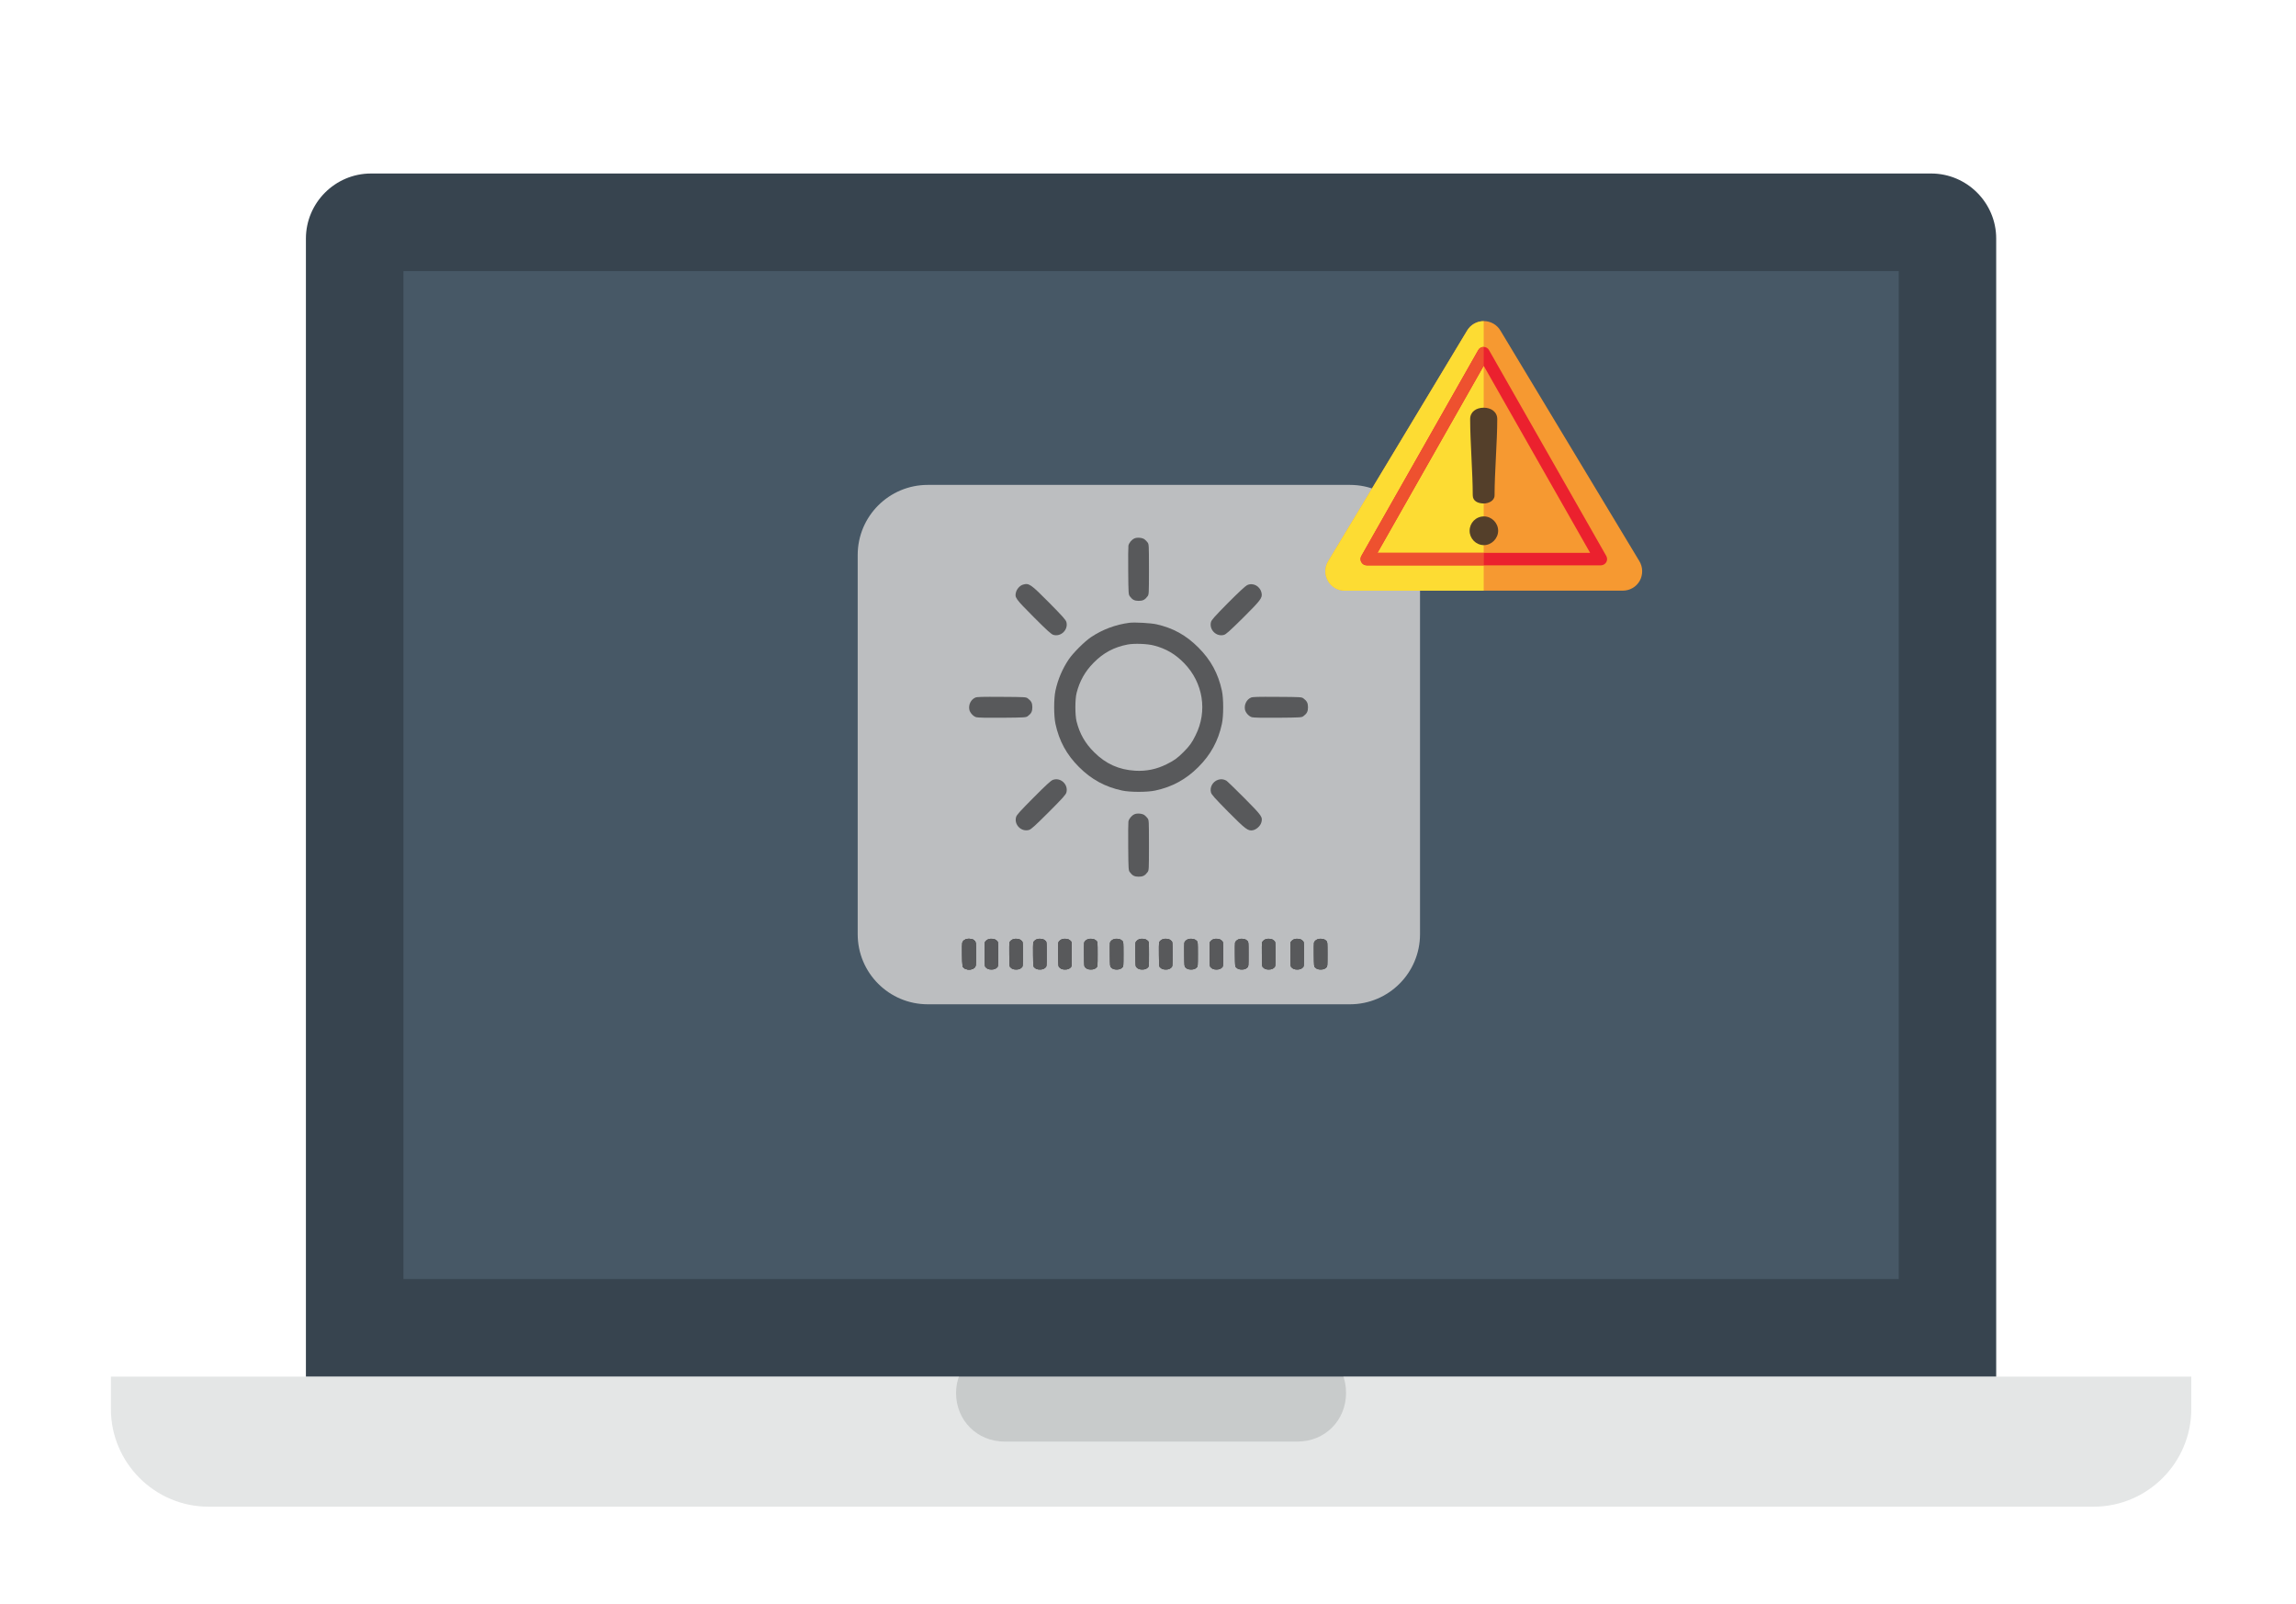<?xml version="1.0" encoding="utf-8"?>
<!-- Generator: Adobe Illustrator 24.3.0, SVG Export Plug-In . SVG Version: 6.00 Build 0)  -->
<svg version="1.1" id="Calque_1" xmlns="http://www.w3.org/2000/svg" xmlns:xlink="http://www.w3.org/1999/xlink" x="0px" y="0px"
	 viewBox="0 0 255.86 178.73" style="enable-background:new 0 0 255.86 178.73;" xml:space="preserve">
<style type="text/css">
	.st0{fill:#E4E6E6;}
	.st1{fill:#C8CBCB;}
	.st2{fill:#37444F;}
	.st3{fill:#475866;}
	.st4{fill:#BCBEC0;}
	.st5{fill:#58595B;}
	.st6{fill:#F69931;}
	.st7{fill:#FDDC33;}
	.st8{fill:#EB212E;}
	.st9{fill:#EE512F;}
	.st10{fill:#543F2A;}
</style>
<path class="st0" d="M244.19,153.36v3.62c0,5.98-4.89,10.87-10.87,10.87H23.23c-5.98,0-10.87-4.89-10.87-10.87v-3.62H244.19
	L244.19,153.36z"/>
<path class="st1" d="M111.97,149.74h32.6c3.08,0,5.43,2.35,5.43,5.43s-2.35,5.43-5.43,5.43h-32.6c-3.08,0-5.43-2.35-5.43-5.43
	C106.54,152.27,108.9,149.74,111.97,149.74z"/>
<path class="st2" d="M41.34,19.33h173.87c3.98,0,7.24,3.26,7.24,7.24v126.78H34.09V26.58C34.09,22.59,37.35,19.33,41.34,19.33z"/>
<path class="st3" d="M44.96,30.2h166.63v112.29H44.96V30.2z"/>
<g>
	<g transform="translate(0,512) scale(0.1,-0.1)">
		<path class="st4" d="M1504.36,4001.18h-470.5c-43.12,0-78.07,34.95-78.07,78.07v422.48c0,43.12,34.95,78.07,78.07,78.07h470.5
			c43.12,0,78.07-34.95,78.07-78.07v-422.48C1582.43,4036.14,1547.47,4001.18,1504.36,4001.18z"/>
		<path class="st5" d="M1264.12,4520.15c-3.03-1.33-6.13-5.1-6.65-8.05c-0.22-1.33-0.37-14.04-0.22-28.37
			c0.22-24.89,0.3-26.08,1.77-28c2.88-3.92,5.24-5.1,9.9-5.1s7.01,1.18,9.9,5.1c1.48,1.99,1.55,2.88,1.55,29.99s-0.07,28-1.55,29.99
			c-0.81,1.11-2.36,2.73-3.4,3.47C1272.98,4521.04,1267.08,4521.56,1264.12,4520.15z"/>
		<path class="st5" d="M1139.92,4468.67c-3.25-0.96-6.65-4.58-7.68-8.27c-1.63-6.13-0.96-7.09,19.86-28
			c15.73-15.73,19.49-19.06,21.93-19.72c8.42-2.29,16.61,5.91,14.33,14.33c-0.66,2.44-4.06,6.21-18.98,21.35
			C1148.41,4469.48,1146.72,4470.66,1139.92,4468.67z"/>
		<path class="st5" d="M1389.65,4468.07c-1.85-0.89-9.75-8.27-21.19-19.72c-15.14-15.36-18.31-18.91-18.98-21.35
			c-2.22-8.42,5.91-16.62,14.33-14.33c2.44,0.66,6.2,4.06,21.34,18.98c19.64,19.57,21.71,22.23,20.75,27.41
			C1404.49,4466.89,1396.45,4471.4,1389.65,4468.07z"/>
		<path class="st5" d="M1258.58,4426.19c-15.36-1.99-30.05-7.46-42.83-16.03c-7.09-4.73-20.16-17.8-24.88-24.89
			c-7.02-10.49-12.04-22.31-14.7-34.72c-1.92-8.79-1.92-28.14,0-36.94c4.13-19.13,12.33-34.2,26.21-48.09
			c13.88-13.89,28.95-22.09,48.07-26.22c8.79-1.92,28.13-1.92,36.92,0c18.98,4.06,34.41,12.49,48.07,26.22
			c13.74,13.67,22.15,29.1,26.21,48.09c1.92,8.79,1.92,28.14,0,36.94c-4.13,19.13-12.33,34.2-26.21,48.09
			c-13.66,13.67-27.99,21.64-46.59,25.85C1282.73,4425.9,1264.42,4426.93,1258.58,4426.19z M1285.98,4400.85
			c13.44-3.47,23.63-9.46,33.52-19.57c21.27-21.79,26.36-53.56,12.77-80.52c-4.13-8.35-6.65-11.82-13.44-18.61
			c-6.79-6.8-10.26-9.31-18.61-13.45c-11.3-5.69-22.74-8.05-35.3-7.31c-18.09,1.11-32.56,7.61-45.49,20.46
			c-10.26,10.12-16.24,20.68-19.72,34.42c-1.77,7.02-1.77,24.6,0,31.62c3.32,13.22,9.45,24.16,18.98,33.76
			c10.85,11.08,22.81,17.44,37.88,20.31C1263.97,4403.36,1278.67,4402.85,1285.98,4400.85z"/>
		<path class="st5" d="M1086.9,4342.86c-4.95-2.14-7.75-7.83-6.72-13.37c0.66-3.47,4.36-7.54,7.68-8.5
			c1.77-0.52,11.81-0.74,29.09-0.59c25.25,0.22,26.43,0.3,28.36,1.77c3.91,2.88,5.1,5.24,5.1,9.9c0,4.65-1.18,7.02-5.09,9.9
			c-1.92,1.48-3.03,1.55-29.09,1.7C1094.81,4343.82,1088.68,4343.68,1086.9,4342.86z"/>
		<path class="st5" d="M1394.08,4342.86c-4.95-2.14-7.75-7.83-6.72-13.37c0.66-3.47,4.36-7.54,7.68-8.5
			c1.77-0.52,11.81-0.74,29.09-0.59c25.25,0.22,26.44,0.3,28.36,1.77c3.91,2.88,5.1,5.24,5.1,9.9c0,4.65-1.18,7.02-5.09,9.9
			c-1.92,1.48-3.03,1.55-29.09,1.7C1401.98,4343.82,1395.85,4343.68,1394.08,4342.86z"/>
		<path class="st5" d="M1173.3,4251.19c-2.22-0.81-7.46-5.61-21.49-19.72c-15.21-15.29-18.76-19.21-19.49-21.64
			c-2.51-8.57,5.83-16.91,14.4-14.41c2.44,0.74,6.35,4.29,21.93,19.8c15.73,15.73,19.05,19.5,19.72,21.94
			C1190.72,4246.02,1181.94,4254.29,1173.3,4251.19z"/>
		<path class="st5" d="M1357.16,4251.19c-5.83-2.07-9.23-8.27-7.68-14.03c0.67-2.44,4.06-6.21,18.98-21.35
			c19.79-19.87,22.15-21.64,27.62-20.76c3.99,0.74,8.42,4.73,9.53,8.72c1.63,6.06,0.81,7.24-19.12,27.33
			c-10.04,10.12-19.05,18.77-20.08,19.35C1363.29,4252.08,1360.26,4252.3,1357.16,4251.19z"/>
		<path class="st5" d="M1264.12,4212.85c-3.03-1.33-6.13-5.1-6.65-8.05c-0.22-1.33-0.37-14.04-0.22-28.37
			c0.22-24.89,0.3-26.08,1.77-28c2.88-3.92,5.24-5.1,9.9-5.1s7.01,1.18,9.9,5.1c1.48,1.99,1.55,2.88,1.55,29.99s-0.07,28-1.55,29.99
			c-0.81,1.11-2.36,2.73-3.4,3.47C1272.98,4213.74,1267.08,4214.26,1264.12,4212.85z"/>
		<g>
			<path class="st5" d="M1076.78,4073.74c-1.98-0.65-4.01-2.48-4.34-3.92c-0.14-0.65-0.24-6.82-0.14-13.79
				c0.14-12.11,0.19-12.68,1.16-13.61c1.88-1.9,3.43-2.48,6.47-2.48c3.04,0,4.58,0.58,6.47,2.48c0.96,0.97,1.01,1.4,1.01,14.58
				s-0.05,13.61-1.01,14.58c-0.53,0.54-1.54,1.33-2.22,1.69C1082.56,4074.18,1078.7,4074.43,1076.78,4073.74z"/>
			<path class="st5" d="M1076.78,4073.74c-1.98-0.65-4.01-2.48-4.34-3.92c-0.14-0.65-0.24-6.82-0.14-13.79
				c0.14-12.11,0.19-12.68,1.16-13.61c1.88-1.9,3.43-2.48,6.47-2.48c3.04,0,4.58,0.58,6.47,2.48c0.96,0.97,1.01,1.4,1.01,14.58
				s-0.05,13.61-1.01,14.58c-0.53,0.54-1.54,1.33-2.22,1.69C1082.56,4074.18,1078.7,4074.43,1076.78,4073.74z"/>
			<path class="st5" d="M1076.78,4073.74c-1.98-0.65-4.01-2.48-4.34-3.92c-0.14-0.65-0.24-6.82-0.14-13.79
				c0.14-12.11,0.19-12.68,1.16-13.61c1.88-1.9,3.43-2.48,6.47-2.48c3.04,0,4.58,0.58,6.47,2.48c0.96,0.97,1.01,1.4,1.01,14.58
				s-0.05,13.61-1.01,14.58c-0.53,0.54-1.54,1.33-2.22,1.69C1082.56,4074.18,1078.7,4074.43,1076.78,4073.74z"/>
		</g>
		<g>
			<path class="st5" d="M1129.22,4073.74c-1.98-0.65-4.01-2.48-4.34-3.92c-0.14-0.65-0.24-6.82-0.14-13.79
				c0.14-12.11,0.19-12.68,1.16-13.61c1.88-1.9,3.43-2.48,6.47-2.48c3.04,0,4.58,0.58,6.47,2.48c0.96,0.97,1.01,1.4,1.01,14.58
				s-0.05,13.61-1.01,14.58c-0.53,0.54-1.54,1.33-2.22,1.69C1135,4074.18,1131.15,4074.43,1129.22,4073.74z"/>
			<path class="st5" d="M1129.22,4073.74c-1.98-0.65-4.01-2.48-4.34-3.92c-0.14-0.65-0.24-6.82-0.14-13.79
				c0.14-12.11,0.19-12.68,1.16-13.61c1.88-1.9,3.43-2.48,6.47-2.48c3.04,0,4.58,0.58,6.47,2.48c0.96,0.97,1.01,1.4,1.01,14.58
				s-0.05,13.61-1.01,14.58c-0.53,0.54-1.54,1.33-2.22,1.69C1135,4074.18,1131.15,4074.43,1129.22,4073.74z"/>
			<path class="st5" d="M1129.22,4073.74c-1.98-0.65-4.01-2.48-4.34-3.92c-0.14-0.65-0.24-6.82-0.14-13.79
				c0.14-12.11,0.19-12.68,1.16-13.61c1.88-1.9,3.43-2.48,6.47-2.48c3.04,0,4.58,0.58,6.47,2.48c0.96,0.97,1.01,1.4,1.01,14.58
				s-0.05,13.61-1.01,14.58c-0.53,0.54-1.54,1.33-2.22,1.69C1135,4074.18,1131.15,4074.43,1129.22,4073.74z"/>
		</g>
		<g>
			<path class="st5" d="M1076.78,4073.74c-1.98-0.65-4.01-2.48-4.34-3.92c-0.14-0.65-0.24-6.82-0.14-13.79
				c0.14-12.11,0.19-12.68,1.16-13.61c1.88-1.9,3.43-2.48,6.47-2.48c3.04,0,4.58,0.58,6.47,2.48c0.96,0.97,1.01,1.4,1.01,14.58
				s-0.05,13.61-1.01,14.58c-0.53,0.54-1.54,1.33-2.22,1.69C1082.56,4074.18,1078.7,4074.43,1076.78,4073.74z"/>
			<path class="st5" d="M1076.78,4073.74c-1.98-0.65-4.01-2.48-4.34-3.92c-0.14-0.65-0.24-6.82-0.14-13.79
				c0.14-12.11,0.19-12.68,1.16-13.61c1.88-1.9,3.43-2.48,6.47-2.48c3.04,0,4.58,0.58,6.47,2.48c0.96,0.97,1.01,1.4,1.01,14.58
				s-0.05,13.61-1.01,14.58c-0.53,0.54-1.54,1.33-2.22,1.69C1082.56,4074.18,1078.7,4074.43,1076.78,4073.74z"/>
			<path class="st5" d="M1076.78,4073.74c-1.98-0.65-4.01-2.48-4.34-3.92c-0.14-0.65-0.24-6.82-0.14-13.79
				c0.14-12.11,0.19-12.68,1.16-13.61c1.88-1.9,3.43-2.48,6.47-2.48c3.04,0,4.58,0.58,6.47,2.48c0.96,0.97,1.01,1.4,1.01,14.58
				s-0.05,13.61-1.01,14.58c-0.53,0.54-1.54,1.33-2.22,1.69C1082.56,4074.18,1078.7,4074.43,1076.78,4073.74z"/>
		</g>
		<g>
			<path class="st5" d="M1155.73,4073.74c-1.98-0.65-4.01-2.48-4.34-3.92c-0.14-0.65-0.24-6.82-0.14-13.79
				c0.14-12.11,0.19-12.68,1.16-13.61c1.88-1.9,3.43-2.48,6.47-2.48c3.04,0,4.58,0.58,6.47,2.48c0.96,0.97,1.01,1.4,1.01,14.58
				s-0.05,13.61-1.01,14.58c-0.53,0.54-1.54,1.33-2.22,1.69C1161.52,4074.18,1157.66,4074.43,1155.73,4073.74z"/>
			<path class="st5" d="M1155.73,4073.74c-1.98-0.65-4.01-2.48-4.34-3.92c-0.14-0.65-0.24-6.82-0.14-13.79
				c0.14-12.11,0.19-12.68,1.16-13.61c1.88-1.9,3.43-2.48,6.47-2.48c3.04,0,4.58,0.58,6.47,2.48c0.96,0.97,1.01,1.4,1.01,14.58
				s-0.05,13.61-1.01,14.58c-0.53,0.54-1.54,1.33-2.22,1.69C1161.52,4074.18,1157.66,4074.43,1155.73,4073.74z"/>
			<path class="st5" d="M1155.73,4073.74c-1.98-0.65-4.01-2.48-4.34-3.92c-0.14-0.65-0.24-6.82-0.14-13.79
				c0.14-12.11,0.19-12.68,1.16-13.61c1.88-1.9,3.43-2.48,6.47-2.48c3.04,0,4.58,0.58,6.47,2.48c0.96,0.97,1.01,1.4,1.01,14.58
				s-0.05,13.61-1.01,14.58c-0.53,0.54-1.54,1.33-2.22,1.69C1161.52,4074.18,1157.66,4074.43,1155.73,4073.74z"/>
		</g>
		<g>
			<path class="st5" d="M1183.71,4073.74c-1.98-0.65-4.01-2.48-4.34-3.92c-0.14-0.65-0.24-6.82-0.14-13.79
				c0.14-12.11,0.19-12.68,1.16-13.61c1.88-1.9,3.43-2.48,6.47-2.48s4.58,0.58,6.47,2.48c0.96,0.97,1.01,1.4,1.01,14.58
				s-0.05,13.61-1.01,14.58c-0.53,0.54-1.54,1.33-2.22,1.69C1189.5,4074.18,1185.64,4074.43,1183.71,4073.74z"/>
			<path class="st5" d="M1183.71,4073.74c-1.98-0.65-4.01-2.48-4.34-3.92c-0.14-0.65-0.24-6.82-0.14-13.79
				c0.14-12.11,0.19-12.68,1.16-13.61c1.88-1.9,3.43-2.48,6.47-2.48s4.58,0.58,6.47,2.48c0.96,0.97,1.01,1.4,1.01,14.58
				s-0.05,13.61-1.01,14.58c-0.53,0.54-1.54,1.33-2.22,1.69C1189.5,4074.18,1185.64,4074.43,1183.71,4073.74z"/>
			<path class="st5" d="M1183.71,4073.74c-1.98-0.65-4.01-2.48-4.34-3.92c-0.14-0.65-0.24-6.82-0.14-13.79
				c0.14-12.11,0.19-12.68,1.16-13.61c1.88-1.9,3.43-2.48,6.47-2.48s4.58,0.58,6.47,2.48c0.96,0.97,1.01,1.4,1.01,14.58
				s-0.05,13.61-1.01,14.58c-0.53,0.54-1.54,1.33-2.22,1.69C1189.5,4074.18,1185.64,4074.43,1183.71,4073.74z"/>
		</g>
		<g>
			<path class="st5" d="M1101.71,4073.74c-1.98-0.65-4.01-2.48-4.34-3.92c-0.14-0.65-0.24-6.82-0.14-13.79
				c0.14-12.11,0.19-12.68,1.16-13.61c1.88-1.9,3.43-2.48,6.47-2.48c3.04,0,4.58,0.58,6.47,2.48c0.96,0.97,1.01,1.4,1.01,14.58
				s-0.05,13.61-1.01,14.58c-0.53,0.54-1.54,1.33-2.22,1.69C1107.5,4074.18,1103.64,4074.43,1101.71,4073.74z"/>
			<path class="st5" d="M1101.71,4073.74c-1.98-0.65-4.01-2.48-4.34-3.92c-0.14-0.65-0.24-6.82-0.14-13.79
				c0.14-12.11,0.19-12.68,1.16-13.61c1.88-1.9,3.43-2.48,6.47-2.48c3.04,0,4.58,0.58,6.47,2.48c0.96,0.97,1.01,1.4,1.01,14.58
				s-0.05,13.61-1.01,14.58c-0.53,0.54-1.54,1.33-2.22,1.69C1107.5,4074.18,1103.64,4074.43,1101.71,4073.74z"/>
			<path class="st5" d="M1101.71,4073.74c-1.98-0.65-4.01-2.48-4.34-3.92c-0.14-0.65-0.24-6.82-0.14-13.79
				c0.14-12.11,0.19-12.68,1.16-13.61c1.88-1.9,3.43-2.48,6.47-2.48c3.04,0,4.58,0.58,6.47,2.48c0.96,0.97,1.01,1.4,1.01,14.58
				s-0.05,13.61-1.01,14.58c-0.53,0.54-1.54,1.33-2.22,1.69C1107.5,4074.18,1103.64,4074.43,1101.71,4073.74z"/>
		</g>
		<g>
			<path class="st5" d="M1212.51,4073.74c-1.98-0.65-4.01-2.48-4.34-3.92c-0.14-0.65-0.24-6.82-0.14-13.79
				c0.14-12.11,0.19-12.68,1.16-13.61c1.88-1.9,3.43-2.48,6.47-2.48c3.04,0,4.58,0.58,6.47,2.48c0.96,0.97,1.01,1.4,1.01,14.58
				s-0.05,13.61-1.01,14.58c-0.53,0.54-1.54,1.33-2.22,1.69C1218.29,4074.18,1214.43,4074.43,1212.51,4073.74z"/>
			<path class="st5" d="M1212.51,4073.74c-1.98-0.65-4.01-2.48-4.34-3.92c-0.14-0.65-0.24-6.82-0.14-13.79
				c0.14-12.11,0.19-12.68,1.16-13.61c1.88-1.9,3.43-2.48,6.47-2.48c3.04,0,4.58,0.58,6.47,2.48c0.96,0.97,1.01,1.4,1.01,14.58
				s-0.05,13.61-1.01,14.58c-0.53,0.54-1.54,1.33-2.22,1.69C1218.29,4074.18,1214.43,4074.43,1212.51,4073.74z"/>
			<path class="st5" d="M1212.51,4073.74c-1.98-0.65-4.01-2.48-4.34-3.92c-0.14-0.65-0.24-6.82-0.14-13.79
				c0.14-12.11,0.19-12.68,1.16-13.61c1.88-1.9,3.43-2.48,6.47-2.48c3.04,0,4.58,0.58,6.47,2.48c0.96,0.97,1.01,1.4,1.01,14.58
				s-0.05,13.61-1.01,14.58c-0.53,0.54-1.54,1.33-2.22,1.69C1218.29,4074.18,1214.43,4074.43,1212.51,4073.74z"/>
		</g>
		<g>
			<path class="st5" d="M1241.3,4073.74c-1.98-0.65-4.01-2.48-4.34-3.92c-0.14-0.65-0.24-6.82-0.14-13.79
				c0.14-12.11,0.19-12.68,1.16-13.61c1.88-1.9,3.43-2.48,6.47-2.48c3.04,0,4.58,0.58,6.47,2.48c0.96,0.97,1.01,1.4,1.01,14.58
				s-0.05,13.61-1.01,14.58c-0.53,0.54-1.54,1.33-2.22,1.69C1247.09,4074.18,1243.23,4074.43,1241.3,4073.74z"/>
			<path class="st5" d="M1241.3,4073.74c-1.98-0.65-4.01-2.48-4.34-3.92c-0.14-0.65-0.24-6.82-0.14-13.79
				c0.14-12.11,0.19-12.68,1.16-13.61c1.88-1.9,3.43-2.48,6.47-2.48c3.04,0,4.58,0.58,6.47,2.48c0.96,0.97,1.01,1.4,1.01,14.58
				s-0.05,13.61-1.01,14.58c-0.53,0.54-1.54,1.33-2.22,1.69C1247.09,4074.18,1243.23,4074.43,1241.3,4073.74z"/>
			<path class="st5" d="M1241.3,4073.74c-1.98-0.65-4.01-2.48-4.34-3.92c-0.14-0.65-0.24-6.82-0.14-13.79
				c0.14-12.11,0.19-12.68,1.16-13.61c1.88-1.9,3.43-2.48,6.47-2.48c3.04,0,4.58,0.58,6.47,2.48c0.96,0.97,1.01,1.4,1.01,14.58
				s-0.05,13.61-1.01,14.58c-0.53,0.54-1.54,1.33-2.22,1.69C1247.09,4074.18,1243.23,4074.43,1241.3,4073.74z"/>
		</g>
		<g>
			<path class="st5" d="M1269.75,4073.74c-1.98-0.65-4.01-2.48-4.34-3.92c-0.14-0.65-0.24-6.82-0.14-13.79
				c0.14-12.11,0.19-12.68,1.16-13.61c1.88-1.9,3.43-2.48,6.47-2.48c3.04,0,4.58,0.58,6.47,2.48c0.96,0.97,1.01,1.4,1.01,14.58
				s-0.05,13.61-1.01,14.58c-0.53,0.54-1.54,1.33-2.22,1.69C1275.54,4074.18,1271.68,4074.43,1269.75,4073.74z"/>
			<path class="st5" d="M1269.75,4073.74c-1.98-0.65-4.01-2.48-4.34-3.92c-0.14-0.65-0.24-6.82-0.14-13.79
				c0.14-12.11,0.19-12.68,1.16-13.61c1.88-1.9,3.43-2.48,6.47-2.48c3.04,0,4.58,0.58,6.47,2.48c0.96,0.97,1.01,1.4,1.01,14.58
				s-0.05,13.61-1.01,14.58c-0.53,0.54-1.54,1.33-2.22,1.69C1275.54,4074.18,1271.68,4074.43,1269.75,4073.74z"/>
			<path class="st5" d="M1269.75,4073.74c-1.98-0.65-4.01-2.48-4.34-3.92c-0.14-0.65-0.24-6.82-0.14-13.79
				c0.14-12.11,0.19-12.68,1.16-13.61c1.88-1.9,3.43-2.48,6.47-2.48c3.04,0,4.58,0.58,6.47,2.48c0.96,0.97,1.01,1.4,1.01,14.58
				s-0.05,13.61-1.01,14.58c-0.53,0.54-1.54,1.33-2.22,1.69C1275.54,4074.18,1271.68,4074.43,1269.75,4073.74z"/>
		</g>
		<g>
			<path class="st5" d="M1295.97,4073.74c-1.98-0.65-4.01-2.48-4.34-3.92c-0.14-0.65-0.24-6.82-0.14-13.79
				c0.14-12.11,0.19-12.68,1.16-13.61c1.88-1.9,3.43-2.48,6.47-2.48c3.04,0,4.58,0.58,6.47,2.48c0.96,0.97,1.01,1.4,1.01,14.58
				s-0.05,13.61-1.01,14.58c-0.53,0.54-1.54,1.33-2.22,1.69C1301.76,4074.18,1297.9,4074.43,1295.97,4073.74z"/>
			<path class="st5" d="M1295.97,4073.74c-1.98-0.65-4.01-2.48-4.34-3.92c-0.14-0.65-0.24-6.82-0.14-13.79
				c0.14-12.11,0.19-12.68,1.16-13.61c1.88-1.9,3.43-2.48,6.47-2.48c3.04,0,4.58,0.58,6.47,2.48c0.96,0.97,1.01,1.4,1.01,14.58
				s-0.05,13.61-1.01,14.58c-0.53,0.54-1.54,1.33-2.22,1.69C1301.76,4074.18,1297.9,4074.43,1295.97,4073.74z"/>
			<path class="st5" d="M1295.97,4073.74c-1.98-0.65-4.01-2.48-4.34-3.92c-0.14-0.65-0.24-6.82-0.14-13.79
				c0.14-12.11,0.19-12.68,1.16-13.61c1.88-1.9,3.43-2.48,6.47-2.48c3.04,0,4.58,0.58,6.47,2.48c0.96,0.97,1.01,1.4,1.01,14.58
				s-0.05,13.61-1.01,14.58c-0.53,0.54-1.54,1.33-2.22,1.69C1301.76,4074.18,1297.9,4074.43,1295.97,4073.74z"/>
		</g>
		<g>
			<path class="st5" d="M1324.2,4073.74c-1.98-0.65-4.01-2.48-4.34-3.92c-0.14-0.65-0.24-6.82-0.14-13.79
				c0.14-12.11,0.19-12.68,1.16-13.61c1.88-1.9,3.43-2.48,6.47-2.48c3.04,0,4.58,0.58,6.47,2.48c0.96,0.97,1.01,1.4,1.01,14.58
				s-0.05,13.61-1.01,14.58c-0.53,0.54-1.54,1.33-2.22,1.69C1329.99,4074.18,1326.13,4074.43,1324.2,4073.74z"/>
			<path class="st5" d="M1324.2,4073.74c-1.98-0.65-4.01-2.48-4.34-3.92c-0.14-0.65-0.24-6.82-0.14-13.79
				c0.14-12.11,0.19-12.68,1.16-13.61c1.88-1.9,3.43-2.48,6.47-2.48c3.04,0,4.58,0.58,6.47,2.48c0.96,0.97,1.01,1.4,1.01,14.58
				s-0.05,13.61-1.01,14.58c-0.53,0.54-1.54,1.33-2.22,1.69C1329.99,4074.18,1326.13,4074.43,1324.2,4073.74z"/>
			<path class="st5" d="M1324.2,4073.74c-1.98-0.65-4.01-2.48-4.34-3.92c-0.14-0.65-0.24-6.82-0.14-13.79
				c0.14-12.11,0.19-12.68,1.16-13.61c1.88-1.9,3.43-2.48,6.47-2.48c3.04,0,4.58,0.58,6.47,2.48c0.96,0.97,1.01,1.4,1.01,14.58
				s-0.05,13.61-1.01,14.58c-0.53,0.54-1.54,1.33-2.22,1.69C1329.99,4074.18,1326.13,4074.43,1324.2,4073.74z"/>
		</g>
		<g>
			<path class="st5" d="M1352.44,4073.74c-1.98-0.65-4.01-2.48-4.34-3.92c-0.14-0.65-0.24-6.82-0.14-13.79
				c0.14-12.11,0.19-12.68,1.16-13.61c1.88-1.9,3.43-2.48,6.47-2.48c3.04,0,4.58,0.58,6.47,2.48c0.96,0.97,1.01,1.4,1.01,14.58
				s-0.05,13.61-1.01,14.58c-0.53,0.54-1.54,1.33-2.22,1.69C1358.22,4074.18,1354.36,4074.43,1352.44,4073.74z"/>
			<path class="st5" d="M1352.44,4073.74c-1.98-0.65-4.01-2.48-4.34-3.92c-0.14-0.65-0.24-6.82-0.14-13.79
				c0.14-12.11,0.19-12.68,1.16-13.61c1.88-1.9,3.43-2.48,6.47-2.48c3.04,0,4.58,0.58,6.47,2.48c0.96,0.97,1.01,1.4,1.01,14.58
				s-0.05,13.61-1.01,14.58c-0.53,0.54-1.54,1.33-2.22,1.69C1358.22,4074.18,1354.36,4074.43,1352.44,4073.74z"/>
			<path class="st5" d="M1352.44,4073.74c-1.98-0.65-4.01-2.48-4.34-3.92c-0.14-0.65-0.24-6.82-0.14-13.79
				c0.14-12.11,0.19-12.68,1.16-13.61c1.88-1.9,3.43-2.48,6.47-2.48c3.04,0,4.58,0.58,6.47,2.48c0.96,0.97,1.01,1.4,1.01,14.58
				s-0.05,13.61-1.01,14.58c-0.53,0.54-1.54,1.33-2.22,1.69C1358.22,4074.18,1354.36,4074.43,1352.44,4073.74z"/>
		</g>
		<g>
			<path class="st5" d="M1380.67,4073.74c-1.98-0.65-4.01-2.48-4.34-3.92c-0.14-0.65-0.24-6.82-0.14-13.79
				c0.14-12.11,0.19-12.68,1.16-13.61c1.88-1.9,3.43-2.48,6.47-2.48c3.04,0,4.58,0.58,6.47,2.48c0.96,0.97,1.01,1.4,1.01,14.58
				s-0.05,13.61-1.01,14.58c-0.53,0.54-1.54,1.33-2.22,1.69C1386.46,4074.18,1382.6,4074.43,1380.67,4073.74z"/>
			<path class="st5" d="M1380.67,4073.74c-1.98-0.65-4.01-2.48-4.34-3.92c-0.14-0.65-0.24-6.82-0.14-13.79
				c0.14-12.11,0.19-12.68,1.16-13.61c1.88-1.9,3.43-2.48,6.47-2.48c3.04,0,4.58,0.58,6.47,2.48c0.96,0.97,1.01,1.4,1.01,14.58
				s-0.05,13.61-1.01,14.58c-0.53,0.54-1.54,1.33-2.22,1.69C1386.46,4074.18,1382.6,4074.43,1380.67,4073.74z"/>
			<path class="st5" d="M1380.67,4073.74c-1.98-0.65-4.01-2.48-4.34-3.92c-0.14-0.65-0.24-6.82-0.14-13.79
				c0.14-12.11,0.19-12.68,1.16-13.61c1.88-1.9,3.43-2.48,6.47-2.48c3.04,0,4.58,0.58,6.47,2.48c0.96,0.97,1.01,1.4,1.01,14.58
				s-0.05,13.61-1.01,14.58c-0.53,0.54-1.54,1.33-2.22,1.69C1386.46,4074.18,1382.6,4074.43,1380.67,4073.74z"/>
		</g>
		<g>
			<path class="st5" d="M1410.68,4073.74c-1.98-0.65-4.01-2.48-4.34-3.92c-0.14-0.65-0.24-6.82-0.14-13.79
				c0.14-12.11,0.19-12.68,1.16-13.61c1.88-1.9,3.43-2.48,6.47-2.48s4.58,0.58,6.47,2.48c0.96,0.97,1.01,1.4,1.01,14.58
				s-0.05,13.61-1.01,14.58c-0.53,0.54-1.54,1.33-2.22,1.69C1416.47,4074.18,1412.61,4074.43,1410.68,4073.74z"/>
			<path class="st5" d="M1410.68,4073.74c-1.98-0.65-4.01-2.48-4.34-3.92c-0.14-0.65-0.24-6.82-0.14-13.79
				c0.14-12.11,0.19-12.68,1.16-13.61c1.88-1.9,3.43-2.48,6.47-2.48s4.58,0.58,6.47,2.48c0.96,0.97,1.01,1.4,1.01,14.58
				s-0.05,13.61-1.01,14.58c-0.53,0.54-1.54,1.33-2.22,1.69C1416.47,4074.18,1412.61,4074.43,1410.68,4073.74z"/>
			<path class="st5" d="M1410.68,4073.74c-1.98-0.65-4.01-2.48-4.34-3.92c-0.14-0.65-0.24-6.82-0.14-13.79
				c0.14-12.11,0.19-12.68,1.16-13.61c1.88-1.9,3.43-2.48,6.47-2.48s4.58,0.58,6.47,2.48c0.96,0.97,1.01,1.4,1.01,14.58
				s-0.05,13.61-1.01,14.58c-0.53,0.54-1.54,1.33-2.22,1.69C1416.47,4074.18,1412.61,4074.43,1410.68,4073.74z"/>
		</g>
		<g>
			<path class="st5" d="M1442.46,4073.74c-1.98-0.65-4.01-2.48-4.34-3.92c-0.14-0.65-0.24-6.82-0.14-13.79
				c0.14-12.11,0.19-12.68,1.16-13.61c1.88-1.9,3.43-2.48,6.47-2.48c3.04,0,4.58,0.58,6.47,2.48c0.96,0.97,1.01,1.4,1.01,14.58
				s-0.05,13.61-1.01,14.58c-0.53,0.54-1.54,1.33-2.22,1.69C1448.25,4074.18,1444.39,4074.43,1442.46,4073.74z"/>
			<path class="st5" d="M1442.46,4073.74c-1.98-0.65-4.01-2.48-4.34-3.92c-0.14-0.65-0.24-6.82-0.14-13.79
				c0.14-12.11,0.19-12.68,1.16-13.61c1.88-1.9,3.43-2.48,6.47-2.48c3.04,0,4.58,0.58,6.47,2.48c0.96,0.97,1.01,1.4,1.01,14.58
				s-0.05,13.61-1.01,14.58c-0.53,0.54-1.54,1.33-2.22,1.69C1448.25,4074.18,1444.39,4074.43,1442.46,4073.74z"/>
			<path class="st5" d="M1442.46,4073.74c-1.98-0.65-4.01-2.48-4.34-3.92c-0.14-0.65-0.24-6.82-0.14-13.79
				c0.14-12.11,0.19-12.68,1.16-13.61c1.88-1.9,3.43-2.48,6.47-2.48c3.04,0,4.58,0.58,6.47,2.48c0.96,0.97,1.01,1.4,1.01,14.58
				s-0.05,13.61-1.01,14.58c-0.53,0.54-1.54,1.33-2.22,1.69C1448.25,4074.18,1444.39,4074.43,1442.46,4073.74z"/>
		</g>
		<g>
			<path class="st5" d="M1468.63,4073.74c-1.98-0.65-4.01-2.48-4.34-3.92c-0.14-0.65-0.24-6.82-0.14-13.79
				c0.14-12.11,0.19-12.68,1.16-13.61c1.88-1.9,3.43-2.48,6.47-2.48c3.04,0,4.58,0.58,6.47,2.48c0.96,0.97,1.01,1.4,1.01,14.58
				s-0.05,13.61-1.01,14.58c-0.53,0.54-1.54,1.33-2.22,1.69C1474.42,4074.18,1470.56,4074.43,1468.63,4073.74z"/>
			<path class="st5" d="M1468.63,4073.74c-1.98-0.65-4.01-2.48-4.34-3.92c-0.14-0.65-0.24-6.82-0.14-13.79
				c0.14-12.11,0.19-12.68,1.16-13.61c1.88-1.9,3.43-2.48,6.47-2.48c3.04,0,4.58,0.58,6.47,2.48c0.96,0.97,1.01,1.4,1.01,14.58
				s-0.05,13.61-1.01,14.58c-0.53,0.54-1.54,1.33-2.22,1.69C1474.42,4074.18,1470.56,4074.43,1468.63,4073.74z"/>
			<path class="st5" d="M1468.63,4073.74c-1.98-0.65-4.01-2.48-4.34-3.92c-0.14-0.65-0.24-6.82-0.14-13.79
				c0.14-12.11,0.19-12.68,1.16-13.61c1.88-1.9,3.43-2.48,6.47-2.48c3.04,0,4.58,0.58,6.47,2.48c0.96,0.97,1.01,1.4,1.01,14.58
				s-0.05,13.61-1.01,14.58c-0.53,0.54-1.54,1.33-2.22,1.69C1474.42,4074.18,1470.56,4074.43,1468.63,4073.74z"/>
		</g>
	</g>
</g>
<path class="st6" d="M182.69,62.52l-15.49-25.7c-0.39-0.65-1.09-1.05-1.85-1.05c-0.76,0-1.46,0.4-1.85,1.05l-15.49,25.7
	c-0.4,0.67-0.41,1.5-0.03,2.18c0.38,0.68,1.1,1.1,1.88,1.1h30.99c0.78,0,1.5-0.42,1.88-1.1C183.1,64.02,183.09,63.19,182.69,62.52z"
	/>
<path class="st7" d="M165.34,35.78c-0.76,0-1.46,0.4-1.85,1.05l-15.49,25.7c-0.4,0.67-0.41,1.5-0.03,2.18
	c0.38,0.68,1.1,1.1,1.88,1.1h15.49V35.78L165.34,35.78z"/>
<path class="st8" d="M178.4,62.98h-26.09c-0.25,0-0.48-0.13-0.6-0.35c-0.12-0.21-0.13-0.48,0-0.69L164.73,39
	c0.12-0.22,0.35-0.35,0.6-0.35c0,0,0,0,0,0c0.25,0,0.48,0.13,0.6,0.35L179,61.94c0.12,0.22,0.12,0.48,0,0.69
	S178.64,62.98,178.4,62.98z M153.5,61.59h23.7l-11.86-20.84L153.5,61.59z"/>
<path class="st9" d="M165.36,61.59H153.5l11.84-20.84l0-2.1h0c-0.25,0-0.48,0.13-0.6,0.35L151.7,61.94c-0.12,0.22-0.12,0.48,0,0.69
	c0.12,0.21,0.35,0.35,0.6,0.35h13.05L165.36,61.59L165.36,61.59L165.36,61.59z"/>
<path class="st10" d="M166.95,59.13c0,0.85-0.73,1.6-1.58,1.6c-0.91,0-1.6-0.75-1.6-1.6c0-0.87,0.69-1.6,1.6-1.6
	C166.22,57.53,166.95,58.25,166.95,59.13z M166.55,55.18c0,0.64-0.71,0.91-1.2,0.91c-0.66,0-1.23-0.27-1.23-0.91
	c0-2.47-0.29-6.02-0.29-8.49c0-0.81,0.66-1.27,1.52-1.27c0.81,0,1.5,0.46,1.5,1.27C166.85,49.16,166.55,52.71,166.55,55.18z"/>
</svg>
